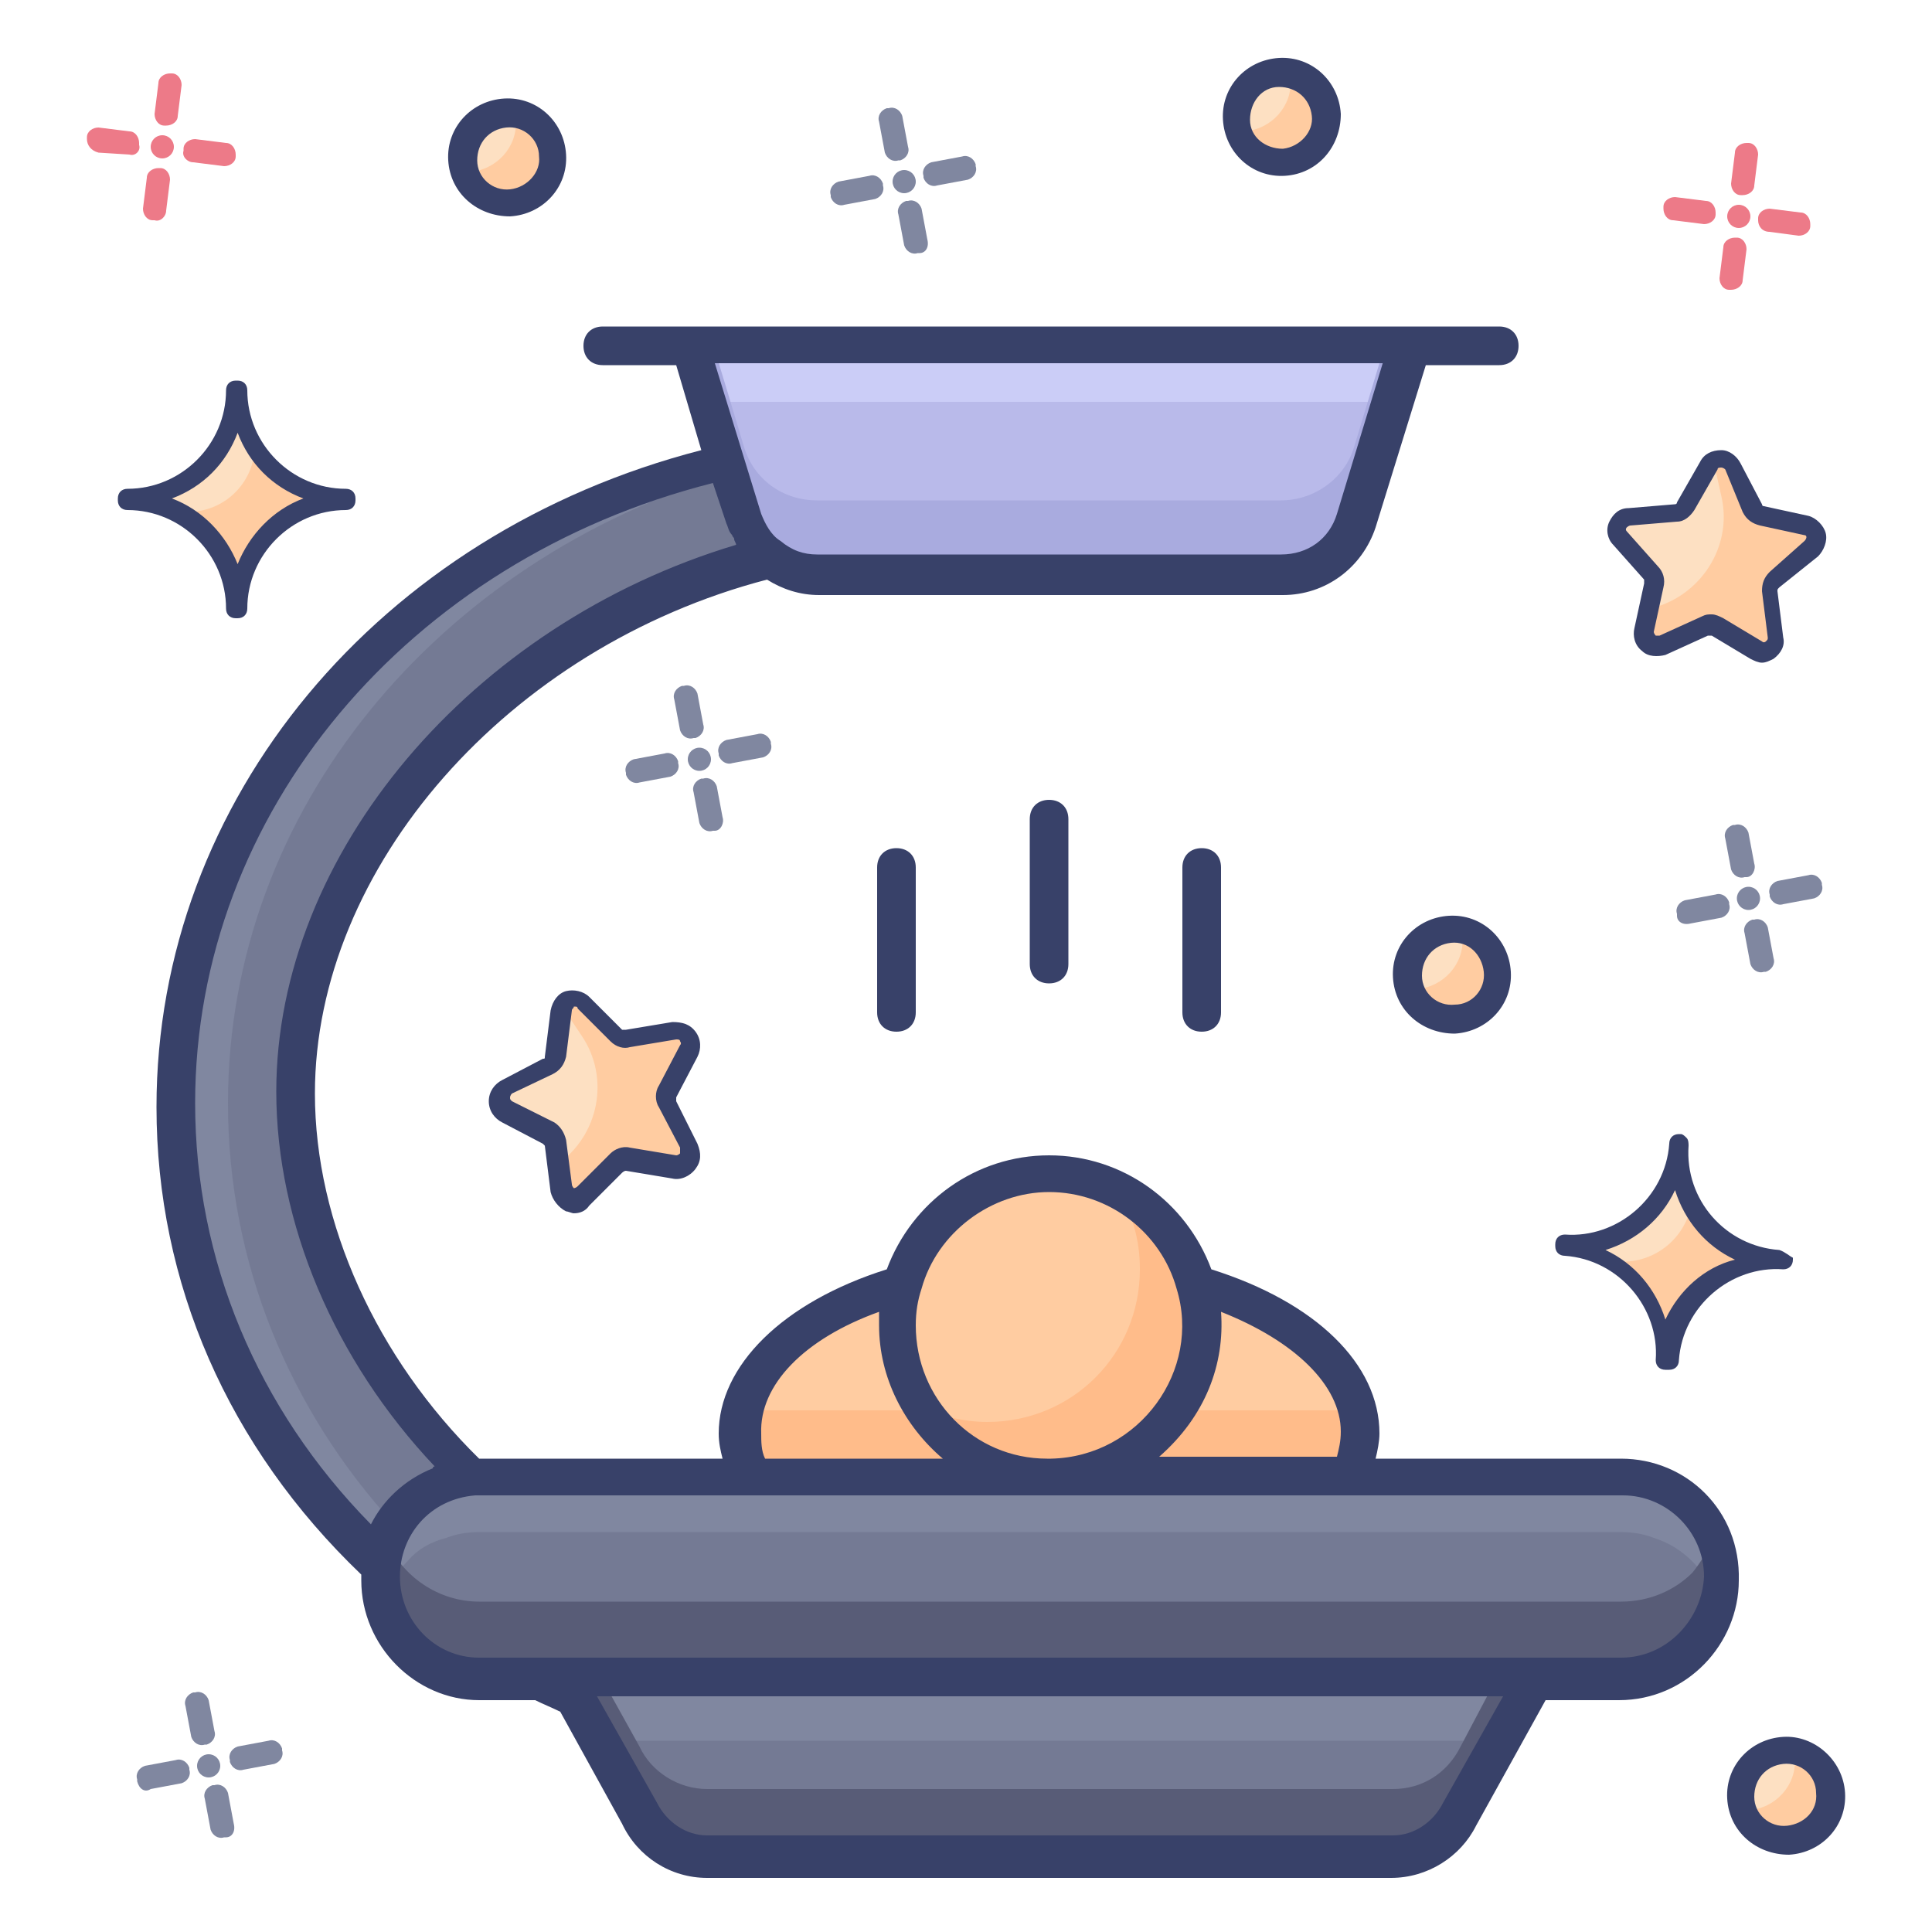 <svg id="Layer_1" enable-background="new 0 0 100 100" height="512" viewBox="0 0 100 100" width="512" xmlns="http://www.w3.org/2000/svg"><g><g><g><g><path d="m89.7 24.2.9 2.2c.1.2.3.4.5.4l2.3.5c.6.1.7.8.3 1.2l-1.8 1.5c-.2.1-.3.4-.2.6l.3 2.4c.1.6-.5 1-1 .7l-2-1.2c-.2-.1-.4-.1-.6 0l-2.2 1c-.5.2-1.1-.2-.9-.8l.5-2.3c.1-.2 0-.4-.2-.6l-1.6-1.8c-.4-.4-.1-1.1.4-1.1l2.4-.2c.2 0 .4-.1.5-.3l1.2-2.1c.2-.7 1-.6 1.2-.1z" fill="#fde0c2"/></g><g><path d="m93.4 27.3-2.3-.5c-.2 0-.4-.2-.5-.4l-.9-2.2c-.2-.4-.7-.5-1-.3l.4 1.8c.6 2.6-1.1 5.2-3.7 5.8l-.3 1.1c-.1.6.4 1 .9.8l2.2-1c.2-.1.4-.1.6 0l2 1.2c.5.3 1.1-.1 1-.7l-.3-2.4c0-.2.1-.4.2-.6l1.8-1.6c.7-.2.5-.9-.1-1z" fill="#ffcca1"/></g></g><g><g><path d="m30.3 51.9 1.7 1.7c.2.2.4.2.6.2l2.4-.4c.6-.1 1 .5.7 1l-1.1 2.1c-.1.2-.1.4 0 .6l1.1 2.1c.3.5-.2 1.1-.7 1l-2.4-.4c-.2 0-.4 0-.6.2l-1.7 1.7c-.4.4-1.1.2-1.2-.4l-.3-2.3c0-.2-.2-.4-.4-.5l-2.1-1.1c-.5-.3-.5-1 0-1.2l2.1-1c.2-.1.3-.3.4-.5l.4-2.4c0-.5.7-.8 1.1-.4z" fill="#fde0c2"/></g><g><path d="m34.9 53.5-2.4.4c-.2 0-.4 0-.6-.2l-1.7-1.7c-.3-.3-.8-.2-1.1.1l1 1.5c1.5 2.2.9 5.2-1.3 6.7l.2 1.1c.1.6.8.8 1.2.4l1.7-1.7c.2-.2.4-.2.6-.2l2.4.4c.6.1 1-.5.7-1l-1.1-2.1c-.1-.2-.1-.4 0-.6l1.1-2.1c.3-.5-.1-1.1-.7-1z" fill="#ffcca1"/></g></g><g><g><path d="m17.9 25.8v.1c-3.1 0-5.6 2.5-5.6 5.6h-.1c0-.1 0-.2 0-.4 0-.1 0-.2 0-.3s0-.2 0-.3 0-.2-.1-.3c0-.1 0-.2-.1-.3 0-.1-.1-.2-.1-.3s-.1-.2-.1-.4v-.1c-.1-.2-.2-.3-.3-.5 0-.1-.1-.1-.1-.2-.1-.2-.2-.3-.3-.4 0 0 0-.1-.1-.1-.1-.2-.3-.3-.4-.5-.2-.2-.3-.3-.5-.4s-.1-.1-.1-.1c-.2-.1-.4-.2-.6-.4-.8-.4-1.7-.7-2.7-.7v-.1c3.1 0 5.6-2.5 5.6-5.6h.1c0 1 .3 2 .8 2.8.1.2.2.3.3.5.1.1.1.2.2.3 0 0 0 .1.1.1l.3.3c.1.1.3.3.4.4h.1c.2.1.3.2.5.3h.1c.1.1.2.1.3.2.2.1.4.2.6.3.1 0 .2.1.3.1h.2c.2 0 .3.1.5.1h.2c.2.2.4.3.6.3z" fill="#fde0c2"/></g><g><path d="m17.9 25.8v.1c-3.1 0-5.6 2.5-5.6 5.6h-.1c0-.1 0-.2 0-.4 0-.1 0-.2 0-.3s0-.2 0-.3 0-.2-.1-.3c0-.1 0-.2-.1-.3 0-.1-.1-.2-.1-.3s-.1-.2-.1-.4v-.1c-.1-.2-.2-.3-.3-.5 0-.1-.1-.1-.1-.2-.1-.2-.2-.3-.3-.4 0 0 0-.1-.1-.1-.1-.2-.3-.3-.4-.5-.2-.2-.3-.3-.5-.4s-.1-.1-.1-.1c-.2-.1-.4-.2-.6-.4h.3c2 0 3.5-1.6 3.5-3.5.1.2.2.3.3.5.1.1.1.2.2.3 0 0 0 .1.1.1.1.1.2.2.3.3s.3.3.4.4h.1c.2.1.3.2.5.3h.1c.1.1.2.1.3.2.2.1.4.2.6.3.1 0 .2.1.3.1h.2c.2 0 .3.1.5.1h.2c.2.1.4.2.6.2z" fill="#ffcca1"/></g></g><g><g><path d="m92.1 65.3v.1c-3.1-.2-5.7 2.1-6 5.1h-.1c0-.1 0-.2 0-.4 0-.1 0-.2 0-.3s0-.2 0-.3 0-.2 0-.3 0-.2-.1-.3c0-.1 0-.2-.1-.3 0-.1-.1-.2-.1-.4v-.1c-.1-.2-.1-.3-.2-.5 0-.1-.1-.1-.1-.2-.1-.2-.2-.3-.3-.5 0 0 0-.1-.1-.1-.1-.2-.3-.4-.4-.5-.1-.2-.3-.3-.5-.5s-.1-.1-.1-.1c-.2-.1-.3-.3-.5-.4-.8-.5-1.6-.8-2.6-.9v-.1c3.1.2 5.7-2.1 6-5.1h.1c-.1 1 .1 2 .6 2.9.1.2.2.3.3.5.1.1.1.2.2.3 0 0 0 .1.1.1.1.1.2.2.3.3s.3.3.4.4h.1c.2.1.3.3.5.4h.1c.1.1.2.1.3.2.2.1.4.2.6.3.1 0 .2.1.3.1s.1 0 .2.1c.2.1.3.1.5.1h.2c-.1.3.1.3.4.4z" fill="#fde0c2"/></g><g><path d="m92.1 65.3v.1c-3.1-.2-5.7 2.1-6 5.1h-.1c0-.1 0-.2 0-.4 0-.1 0-.2 0-.3s0-.2 0-.3 0-.2 0-.3 0-.2-.1-.3c0-.1 0-.2-.1-.3 0-.1-.1-.2-.1-.4v-.1c-.1-.2-.1-.3-.2-.5 0-.1-.1-.1-.1-.2-.1-.2-.2-.3-.3-.5 0 0 0-.1-.1-.1-.1-.2-.3-.4-.4-.5-.1-.2-.3-.3-.5-.5s-.1-.1-.1-.1c-.2-.1-.3-.3-.5-.4h.3c1.9.1 3.6-1.3 3.8-3.3.1.2.2.3.3.5.1.1.1.2.2.3 0 0 0 .1.1.1.1.1.2.2.3.3s.3.3.4.4h.1c.2.1.3.3.5.4h.1c.1.1.2.1.3.2l.6.3c.1.1.2.1.3.1s.1 0 .2.1c.2.1.3.1.5.1h.2c-.1.4.1.4.4.5z" fill="#ffcca1"/></g></g><g><g><circle cx="26.3" cy="8.1" fill="#fde0c2" r="2.2"/></g><g><path d="m26.7 6v.2c.1 1.4-1 2.6-2.4 2.7.4 1 1.4 1.6 2.5 1.3.8-.2 1.5-1 1.6-1.8.2-1.2-.6-2.1-1.7-2.4z" fill="#ffcca1"/></g></g><g><g><circle cx="75.2" cy="50.4" fill="#fde0c2" r="2.2"/></g><g><path d="m75.7 48.3v.2c.1 1.4-1 2.6-2.4 2.7.4 1 1.4 1.6 2.5 1.3.8-.2 1.5-1 1.6-1.8.1-1.2-.7-2.2-1.7-2.4z" fill="#ffcca1"/></g></g><g><g><circle cx="92.4" cy="92.9" fill="#fde0c2" r="2.2"/></g><g><path d="m92.9 90.8v.2c.1 1.4-1 2.6-2.4 2.7.4 1 1.4 1.6 2.5 1.3.8-.2 1.5-1 1.6-1.8.1-1.2-.7-2.2-1.7-2.4z" fill="#ffcca1"/></g></g><g><g><circle cx="66.3" cy="6" fill="#fde0c2" r="2.2"/></g><g><path d="m66.8 3.9v.2c.1 1.4-1 2.6-2.4 2.7.4 1 1.4 1.6 2.5 1.3.8-.2 1.5-1 1.6-1.8.1-1.2-.6-2.1-1.7-2.4z" fill="#ffcca1"/></g></g><g><g><path d="m8.6 6.5h-.1c-.3 0-.5-.3-.5-.6l.2-1.6c0-.3.3-.5.6-.5h.1c.3 0 .5.3.5.6l-.2 1.6c0 .3-.3.5-.6.5z" fill="#ed7a88"/></g><g><path d="m8 11.4h-.1c-.3 0-.5-.3-.5-.6l.2-1.6c0-.3.3-.5.6-.5h.1c.3 0 .5.3.5.6l-.2 1.6c0 .3-.3.6-.6.5z" fill="#ed7a88"/></g><g><path d="m9.5 7.8v-.1c0-.3.3-.5.6-.5l1.6.2c.3 0 .5.3.5.6v.1c0 .3-.3.5-.6.5l-1.6-.2c-.3 0-.6-.3-.5-.6z" fill="#ed7a88"/></g><g><path d="m4.5 7.2v-.1c0-.3.3-.5.6-.5l1.6.2c.3 0 .5.3.5.6v.1c.1.3-.2.6-.5.5l-1.6-.1c-.4-.1-.6-.4-.6-.7z" fill="#ed7a88"/></g><g><circle cx="8.4" cy="7.6" fill="#ed7a88" r=".6"/></g></g><g><g><path d="m90.2 10.1h-.1c-.3 0-.5-.3-.5-.6l.2-1.6c0-.3.3-.5.6-.5h.1c.3 0 .5.3.5.6l-.2 1.6c0 .3-.3.5-.6.5z" fill="#ed7a88"/></g><g><path d="m89.6 15h-.1c-.3 0-.5-.3-.5-.6l.2-1.6c0-.3.3-.5.6-.5h.1c.3 0 .5.3.5.6l-.2 1.6c0 .3-.3.5-.6.5z" fill="#ed7a88"/></g><g><path d="m91 11.4v-.1c0-.3.3-.5.6-.5l1.6.2c.3 0 .5.3.5.6v.1c0 .3-.3.5-.6.5l-1.5-.2c-.4 0-.6-.3-.6-.6z" fill="#ed7a88"/></g><g><path d="m86.1 10.8v-.1c0-.3.3-.5.6-.5l1.6.2c.3 0 .5.3.5.6v.1c0 .3-.3.5-.6.5l-1.6-.2c-.3 0-.5-.3-.5-.6z" fill="#ed7a88"/></g><g><circle cx="90" cy="11.2" fill="#ed7a88" r=".6"/></g></g><g><g><path d="m90.4 45.4h-.1c-.3.1-.6-.1-.7-.4l-.3-1.6c-.1-.3.1-.6.4-.7h.1c.3-.1.6.1.7.4l.3 1.6c.1.3-.1.7-.4.7z" fill="#8087a0"/></g><g><path d="m91.4 50.3h-.1c-.3.1-.6-.1-.7-.4l-.3-1.6c-.1-.3.1-.6.4-.7h.1c.3-.1.6.1.7.4l.3 1.6c.1.3-.1.6-.4.7z" fill="#8087a0"/></g><g><path d="m91.6 46.4v-.1c-.1-.3.1-.6.4-.7l1.6-.3c.3-.1.6.1.7.4v.1c.1.3-.1.6-.4.7l-1.6.3c-.3.1-.6-.1-.7-.4z" fill="#8087a0"/></g><g><path d="m86.8 47.4v-.1c-.1-.3.1-.6.4-.7l1.6-.3c.3-.1.6.1.7.4v.1c.1.3-.1.6-.4.7l-1.6.3c-.4.1-.7-.1-.7-.4z" fill="#8087a0"/></g><g><circle cx="90.5" cy="46.5" fill="#8087a0" r=".6"/></g></g><g><g><path d="m36 38.2h-.1c-.3.1-.6-.1-.7-.4l-.3-1.6c-.1-.3.1-.6.4-.7h.1c.3-.1.6.1.7.4l.3 1.6c.1.3-.1.6-.4.7z" fill="#8087a0"/></g><g><path d="m37 43h-.1c-.3.1-.6-.1-.7-.4l-.3-1.6c-.1-.3.1-.6.4-.7h.1c.3-.1.6.1.7.4l.3 1.6c.1.3-.1.7-.4.7z" fill="#8087a0"/></g><g><path d="m37.2 39.1v-.1c-.1-.3.1-.6.4-.7l1.6-.3c.3-.1.6.1.7.4v.1c.1.3-.1.6-.4.7l-1.6.3c-.3.1-.6-.1-.7-.4z" fill="#8087a0"/></g><g><path d="m32.4 40.1v-.1c-.1-.3.1-.6.4-.7l1.6-.3c.3-.1.6.1.7.4v.1c.1.3-.1.6-.4.7l-1.6.3c-.3.1-.6-.1-.7-.4z" fill="#8087a0"/></g><g><circle cx="36.2" cy="39.3" fill="#8087a0" r=".6"/></g></g><g><g><path d="m10.7 90.3h-.1c-.3.1-.6-.1-.7-.4l-.3-1.6c-.1-.3.1-.6.4-.7h.1c.3-.1.6.1.7.4l.3 1.6c.1.3-.1.6-.4.7z" fill="#8087a0"/></g><g><path d="m11.7 95.1h-.1c-.3.1-.6-.1-.7-.4l-.3-1.6c-.1-.3.1-.6.4-.7h.1c.3-.1.6.1.7.4l.3 1.6c.1.4-.1.7-.4.7z" fill="#8087a0"/></g><g><path d="m11.9 91.2v-.1c-.1-.3.1-.6.4-.7l1.6-.3c.3-.1.6.1.7.4v.1c.1.3-.1.6-.4.7l-1.6.3c-.3.1-.6-.1-.7-.4z" fill="#8087a0"/></g><g><path d="m7.1 92.2v-.1c-.1-.3.1-.6.4-.7l1.6-.3c.3-.1.6.1.7.4v.1c.1.3-.1.6-.4.7l-1.6.3c-.3.2-.6 0-.7-.4z" fill="#8087a0"/></g><g><circle cx="10.8" cy="91.4" fill="#8087a0" r=".6"/></g></g><g><g><path d="m46.6 8.3h-.1c-.3.1-.6-.1-.7-.4l-.3-1.6c-.1-.3.1-.6.4-.7h.1c.3-.1.6.1.7.4l.3 1.6c.1.3-.1.6-.4.7z" fill="#8087a0"/></g><g><path d="m47.6 13.1h-.1c-.3.1-.6-.1-.7-.4l-.3-1.6c-.1-.3.1-.6.4-.7h.1c.3-.1.6.1.7.4l.3 1.6c.1.4-.1.7-.4.7z" fill="#8087a0"/></g><g><path d="m47.8 9.2v-.1c-.1-.3.1-.6.4-.7l1.6-.3c.3-.1.6.1.7.4v.1c.1.3-.1.6-.4.7l-1.6.3c-.3.1-.6-.1-.7-.4z" fill="#8087a0"/></g><g><path d="m43 10.2v-.1c-.1-.3.1-.6.4-.7l1.6-.3c.3-.1.6.1.7.4v.1c.1.3-.1.6-.4.7l-1.6.3c-.3.1-.6-.1-.7-.4z" fill="#8087a0"/></g><g><circle cx="46.8" cy="9.4" fill="#8087a0" r=".6"/></g></g><g><g><path d="m89.1 81.6c0 1.4-.6 2.7-1.5 3.7-.9.9-2.2 1.5-3.7 1.5h-59.1c-2.8 0-5.1-2.3-5.1-5.1 0-.2 0-.5.1-.7.2-1.1.7-2.1 1.5-2.9.5-.6 1.2-1 2-1.2.5-.2 1.1-.3 1.7-.3h59.1c.6 0 1.2.1 1.7.3 1.8.5 3.3 2.5 3.3 4.7z" fill="#ffcca1"/></g><g><path d="m79.5 86.8-3.9 7c-.7 1.4-2 2.2-3.5 2.2h-35.5c-1.5 0-2.9-.9-3.5-2.2l-3.4-6.1-.5-.9z" fill="#ffcca1"/></g><g><path d="m62.2 68.6c0 4.4-3.5 7.9-7.9 7.9s-7.9-3.5-7.9-7.9c0-.8.1-1.5.3-2.2.9-3.3 4-5.7 7.6-5.7s6.6 2.4 7.6 5.7c.2.7.3 1.4.3 2.2z" fill="#ffcca1"/></g><g><path d="m54.3 76.5h-15.4c-.4-.7-.6-1.5-.6-2.3 0-3.3 3.4-6.2 8.5-7.7-.2.7-.3 1.4-.3 2.2-.1 4.2 3.5 7.8 7.8 7.8z" fill="#ffcca1"/></g><g><path d="m70.4 74.1c0 .8-.2 1.6-.6 2.3h-15.5c4.4 0 7.9-3.5 7.9-7.9 0-.8-.1-1.5-.3-2.2 5.1 1.6 8.5 4.5 8.5 7.8z" fill="#ffcca1"/></g><g><path d="m73 17.7-2.8 9.1c-.5 1.7-2.1 2.8-3.8 2.8h-24c-1.8 0-3.3-1.1-3.8-2.8l-.9-3-1.9-6.1z" fill="#ffcca1"/></g><g><g><g><path d="m89.1 81.6c0 1.4-.6 2.7-1.5 3.7-.9.9-2.2 1.5-3.7 1.5h-59.1c-2.8 0-5.1-2.3-5.1-5.1 0-.2 0-.5.1-.7.2-1.1.7-2.1 1.5-2.9.5-.6 1.2-1 2-1.2.5-.2 1.1-.3 1.7-.3h59.1c.6 0 1.2.1 1.7.3 1.8.5 3.3 2.5 3.3 4.7z" fill="#747a94"/></g><g><path d="m21.1 80.8c.5-.6 1.2-1 2-1.2.5-.2 1.1-.3 1.7-.3h59.1c.6 0 1.2.1 1.7.3 1.6.5 2.8 1.8 3.3 3.4.1-.4.2-.9.2-1.4 0-2.3-1.5-4.2-3.5-4.9-.5-.2-1.1-.3-1.7-.3h-59.1c-.6 0-1.2.1-1.7.3-.7.3-1.4.7-2 1.2-.8.8-1.3 1.8-1.5 2.9 0 .2-.1.5-.1.7 0 .5.1 1 .2 1.4.4-.7.8-1.5 1.4-2.1z" fill="#8087a0"/></g><g><path d="m87.6 81.4c-.9.9-2.2 1.5-3.7 1.5h-59.1c-2.1 0-4-1.3-4.8-3.2-.2.4-.3.8-.3 1.2 0 .2-.1.5-.1.7 0 2.9 2.3 5.1 5.1 5.1h59.1c1.4 0 2.7-.6 3.7-1.5.9-.9 1.5-2.2 1.5-3.7 0-.7-.1-1.3-.4-1.9-.2.7-.6 1.3-1 1.8z" fill="#585c77"/></g><g><path d="m79.5 86.8-3.9 7c-.7 1.4-2 2.2-3.5 2.2h-35.5c-1.5 0-2.9-.9-3.5-2.2l-3.4-6.1-.5-.9z" fill="#747a94"/></g><g><path d="m31 90.1h46.6l1.9-3.3h-50.3l.5.8z" fill="#8087a0"/></g><g><path d="m75.6 90.4c-.7 1.4-2 2.2-3.5 2.2h-35.5c-1.5 0-2.9-.9-3.5-2.2l-2-3.6h-1.9l.5.9 3.4 6.1c.6 1.4 2 2.2 3.5 2.2h35.4c1.5 0 2.9-.9 3.5-2.2l3.9-7h-1.9z" fill="#585c77"/></g><g><path d="m62.2 68.6c0 4.4-3.5 7.9-7.9 7.9s-7.9-3.5-7.9-7.9c0-.8.1-1.5.3-2.2.9-3.3 4-5.7 7.6-5.7s6.6 2.4 7.6 5.7c.2.7.3 1.4.3 2.2z" fill="#ffcca1"/></g><g><path d="m61.9 66.4c-.6-2.2-2.1-3.9-4.1-4.9.4.6.7 1.3.9 2s.3 1.4.3 2.2c0 4.4-3.5 7.9-7.9 7.9-1.2 0-2.4-.3-3.5-.8 1.4 2.2 3.9 3.7 6.7 3.7 4.4 0 7.9-3.5 7.9-7.9 0-.8-.1-1.5-.3-2.2z" fill="#ffbc8a"/></g><g><path d="m54.3 76.5h-15.4c-.4-.7-.6-1.5-.6-2.3 0-3.3 3.4-6.2 8.5-7.7-.2.7-.3 1.4-.3 2.2-.1 4.2 3.5 7.8 7.8 7.8z" fill="#ffcca1"/></g><g><g><path d="m46.6 66.4c0 .1.1.3.1.4 0-.2.1-.3.1-.5-.1.1-.2.1-.2.1z" fill="#ffbc8a"/></g><g><path d="m47.8 73h-8.9c-.1-.2-.2-.4-.3-.6-.2.6-.3 1.1-.3 1.7 0 .8.2 1.6.6 2.3h15.5c-2.8.1-5.2-1.3-6.6-3.4z" fill="#ffbc8a"/></g></g><g><path d="m70.4 74.1c0 .8-.2 1.6-.6 2.3h-15.5c4.4 0 7.9-3.5 7.9-7.9 0-.8-.1-1.5-.3-2.2 5.1 1.6 8.5 4.5 8.5 7.8z" fill="#ffcca1"/></g><g><g><path d="m62.1 66.4c-.1 0-.1 0-.2-.1 0 .2.1.3.1.5 0-.1.1-.2.1-.4z" fill="#ffbc8a"/></g><g><path d="m69.8 73h-8.9c-1.4 2.1-3.8 3.5-6.5 3.5h15.5c.4-.7.6-1.5.6-2.3 0-.6-.1-1.2-.3-1.8-.2.2-.3.4-.4.6z" fill="#ffbc8a"/></g></g></g><g><path d="m29.7 87.7c-.6-.3-1.2-.6-1.8-.9" fill="#ffcca1"/></g><g><path d="m73 17.7-2.8 9.1c-.5 1.7-2.1 2.8-3.8 2.8h-24c-1.8 0-3.3-1.1-3.8-2.8l-.9-3-1.9-6.1z" fill="#b9baea"/></g><g><path d="m72 20.8 1-3.1h-37.3l.9 3.1z" fill="#cbcdf7"/></g><g><path d="m70.1 23.1c-.5 1.7-2.1 2.8-3.8 2.8h-24c-1.8 0-3.3-1.1-3.8-2.8l-.9-3-.7-2.3h-1.2l1.9 6.1.9 3c.5 1.7 2.1 2.8 3.8 2.8h24c1.8 0 3.3-1.1 3.8-2.8l2.8-9.1h-1.2z" fill="#a9abdf"/></g></g><g><g><path d="m24.4 76.5c-.5 0-.9.1-1.3.3-.8.3-1.4.7-2 1.2-.8.8-1.3 1.8-1.5 2.9-6.5-6.1-10.5-14.6-10.5-23.8 0-16.1 12.1-29.5 28.5-33.3l.9 3c.2.8.7 1.5 1.3 1.9-13.2 3.3-24.6 14.7-24.6 27.7.1 7.7 3.8 15 9.2 20.1z" fill="#747a94"/></g><g><path d="m11.8 57.1c0-15.2 10.9-28.1 26-32.6l-.2-.7c-16.4 3.8-28.5 17.3-28.5 33.3 0 9.2 4 17.6 10.6 23.8.1-.7.4-1.4.7-2-5.4-5.9-8.6-13.5-8.6-21.8z" fill="#8087a0"/></g><g fill="#384169"><path d="m94.1 28.8c.3-.3.5-.8.4-1.2s-.5-.8-.9-.9l-2.3-.5c-.1 0-.1-.1-.1-.1l-1.1-2.1c-.2-.4-.6-.7-1-.7-.5 0-.9.2-1.1.6l-1.2 2.1c0 .1-.1.1-.1.1l-2.4.2c-.5 0-.8.3-1 .7s-.1.9.2 1.2l1.6 1.8v.2l-.5 2.3c-.1.4 0 .9.4 1.2.3.3.8.3 1.2.2l2.2-1h.2l2 1.2c.2.1.4.2.6.2s.4-.1.6-.2c.4-.3.6-.7.5-1.1l-.3-2.4c0-.1 0-.1.1-.2zm-2.5.8c-.3.3-.4.6-.4 1l.3 2.4c0 .1 0 .1-.1.2 0 0-.1.1-.2 0l-2-1.2c-.2-.1-.4-.2-.6-.2s-.3 0-.5.1l-2.2 1c-.1 0-.2 0-.2 0s-.1-.1-.1-.2l.5-2.3c.1-.4 0-.8-.3-1.1l-1.6-1.8c-.1-.1 0-.2 0-.2s.1-.1.2-.1l2.4-.2c.4 0 .7-.3.9-.6l1.2-2.1c0-.1.1-.1.2-.1 0 0 .1 0 .2.1l.9 2.2c.2.4.5.6.9.7l2.3.5c.1 0 .1.1.1.1s0 .1-.1.2z"/><path d="m35 57c0-.1 0-.1 0-.2l1.1-2.1c.2-.4.2-.9-.1-1.3s-.7-.5-1.2-.5l-2.4.4c-.1 0-.1 0-.2 0l-1.7-1.7c-.3-.3-.8-.4-1.2-.3s-.7.5-.8 1l-.3 2.4c0 .1 0 .1-.1.1l-2.1 1.1c-.4.2-.7.6-.7 1.1s.3.9.7 1.1l2.1 1.1s.1.1.1.1l.3 2.4c.1.4.4.8.8 1 .1 0 .3.1.4.1.3 0 .6-.1.8-.4l1.7-1.7s.1-.1.2-.1l2.4.4c.4.1.9-.1 1.2-.5s.3-.8.1-1.3zm.2 2.7s-.1.1-.2.1l-2.4-.4c-.4-.1-.8.1-1 .3l-1.7 1.7c-.1.1-.2.1-.2.1s-.1-.1-.1-.2l-.3-2.3c-.1-.4-.3-.7-.6-.9l-2.2-1.1c-.1-.1-.1-.1-.1-.2 0 0 0-.1.1-.2l2.1-1c.4-.2.6-.5.7-.9l.3-2.4c0-.1.1-.1.1-.2h.1s.1 0 .1.1l1.7 1.7c.3.3.7.4 1 .3l2.4-.4c.1 0 .2 0 .2.1 0 0 .1.1 0 .2l-1.1 2.1c-.2.3-.2.8 0 1.1l1.1 2.1z"/><path d="m17.9 25.3c-2.8 0-5.1-2.3-5.1-5.1 0-.3-.2-.5-.5-.5h-.1c-.3 0-.5.2-.5.5 0 2.8-2.3 5.1-5.1 5.1-.3 0-.5.2-.5.5v.1c0 .3.2.5.5.5 2.8 0 5.1 2.3 5.1 5.1 0 .3.2.5.5.5h.1c.3 0 .5-.2.5-.5 0-2.8 2.3-5.1 5.1-5.1.3 0 .5-.2.5-.5v-.1c0-.3-.2-.5-.5-.5zm-5.6 3.9c-.6-1.5-1.8-2.8-3.4-3.4 1.6-.6 2.8-1.8 3.4-3.4.6 1.6 1.8 2.8 3.4 3.4-1.6.6-2.8 1.9-3.4 3.4z"/><path d="m92.1 64.7c-2.8-.2-4.9-2.6-4.7-5.4 0-.1 0-.3-.1-.4s-.2-.2-.3-.2h-.1c-.3 0-.5.2-.5.5-.2 2.8-2.7 4.9-5.4 4.7-.3 0-.5.2-.5.5v.1c0 .3.2.5.5.5 2.8.2 4.9 2.7 4.7 5.4 0 .3.2.5.5.5h.2c.3 0 .5-.2.5-.5.2-2.8 2.7-4.9 5.4-4.7.3 0 .5-.2.5-.5v-.1c-.2-.1-.4-.3-.7-.4zm-5.9 3.6c-.5-1.6-1.6-2.9-3.1-3.6 1.6-.5 2.9-1.6 3.6-3.1.5 1.6 1.6 2.9 3.1 3.6-1.6.4-2.9 1.6-3.6 3.1z"/><path d="m26.1 5.1c-1.7.1-3 1.5-2.9 3.2s1.5 2.9 3.2 2.9c1.7-.1 3-1.5 2.9-3.2s-1.5-3-3.2-2.9zm.3 4.7c-.9.1-1.7-.6-1.7-1.5s.6-1.6 1.5-1.7 1.7.6 1.7 1.5c.1.8-.6 1.6-1.5 1.7z"/><path d="m75 47.4c-1.7.1-3 1.5-2.9 3.2s1.5 2.9 3.2 2.9c1.7-.1 3-1.5 2.9-3.2s-1.5-3-3.2-2.9zm.3 4.6c-.9.1-1.7-.6-1.7-1.5s.6-1.6 1.5-1.7 1.6.6 1.7 1.5-.6 1.7-1.5 1.7z"/><path d="m92.3 89.9c-1.7.1-3 1.5-2.9 3.2s1.5 2.9 3.2 2.9c1.7-.1 3-1.5 2.9-3.2s-1.6-3-3.2-2.9zm.2 4.6c-.9.1-1.7-.6-1.7-1.5s.6-1.6 1.5-1.7 1.7.6 1.7 1.5c.1.9-.6 1.6-1.5 1.7z"/><path d="m66.2 3c-1.7.1-3 1.5-2.9 3.2s1.5 3 3.2 2.9 2.9-1.5 2.9-3.2c-.1-1.7-1.5-3-3.2-2.9zm.2 4.7c-.9 0-1.7-.6-1.7-1.5s.6-1.7 1.5-1.7 1.6.6 1.7 1.5c.1.8-.6 1.6-1.5 1.7z"/><path d="m83.9 75.5h-12.7c.1-.4.2-.9.2-1.3 0-3.6-3.3-6.8-8.7-8.5-1.3-3.5-4.6-5.9-8.4-5.9s-7.1 2.4-8.4 5.9c-5.4 1.7-8.7 5-8.7 8.5 0 .5.1.9.2 1.3h-12.6c-5.3-5.2-8.5-12.2-8.5-18.9 0-11.7 10-23.1 23.4-26.6.8.5 1.7.8 2.7.8h24c2.2 0 4.1-1.4 4.8-3.5l2.6-8.4h3.8c.6 0 1-.4 1-1s-.4-1-1-1h-4.6-37.3-4.5c-.6 0-1 .4-1 1s.4 1 1 1h3.8l1.3 4.4c-16.7 4.3-28.2 18.1-28.2 34 0 9.1 3.7 17.6 10.6 24.2v.3c0 3.4 2.8 6.2 6.1 6.2h2.9c.4.2.9.4 1.3.6l3.2 5.8c.8 1.7 2.5 2.8 4.4 2.8h35.4c1.9 0 3.6-1.1 4.4-2.7l3.6-6.5h3.8c3.5 0 6.2-2.9 6.2-6.2.1-3.6-2.7-6.3-6.1-6.3zm-20.7-7.6c3.8 1.5 6.2 3.8 6.2 6.2 0 .5-.1.9-.2 1.3h-9.2c2.4-2.1 3.4-4.8 3.2-7.5zm-15.5-1.2c.8-2.9 3.6-5 6.6-5 3.1 0 5.8 2.1 6.6 5 1.3 4.2-1.9 8.7-6.5 8.8h-.2c-3.8 0-6.8-3.1-6.8-6.9 0-.7.1-1.3.3-1.9zm-2.2 1.2v.7c0 2.7 1.3 5.2 3.3 6.9h-9.2c-.2-.4-.2-.9-.2-1.3-.1-2.5 2.2-4.9 6.1-6.3zm26.1-49.2-2.4 7.9c-.4 1.3-1.5 2.1-2.9 2.1h-24c-.7 0-1.3-.2-1.9-.7-.5-.3-.8-.9-1-1.4l-2.4-7.8h34.6zm-52.4 60.2c0 .1 0 .1 0 0-5.9-6-9.1-13.7-9.1-21.8 0-15 11-28.1 26.8-32.1l.7 2.1c.1.2.1.4.3.6 0 .1.1.1.1.2s.1.2.1.3c-13.7 4.1-23.8 16-23.8 28.3 0 6.8 3 13.9 8.2 19.4 0 0-.1 0-.1.1-1.5.6-2.6 1.7-3.2 2.9zm55.5 14.4c-.5 1-1.5 1.7-2.6 1.7h-35.5c-1.1 0-2.1-.7-2.6-1.7l-3.1-5.5h46.9zm9.2-7.5h-54.9s-.6 0-4.2 0c-2.3 0-4.1-1.9-4.1-4.2 0-2.1 1.5-4 3.9-4.2h45.3 14.1c2.3 0 4.2 1.9 4.2 4.2-.1 2.2-1.9 4.2-4.3 4.2z"/><path d="m53.3 42.4v7.5c0 .6.4 1 1 1s1-.4 1-1v-7.5c0-.6-.4-1-1-1s-1 .4-1 1z"/><path d="m45.4 44.9v7.5c0 .6.4 1 1 1s1-.4 1-1v-7.5c0-.6-.4-1-1-1s-1 .4-1 1z"/><path d="m61.2 44.9v7.5c0 .6.4 1 1 1s1-.4 1-1v-7.5c0-.6-.4-1-1-1s-1 .4-1 1z"/></g></g></g></g></g></svg>